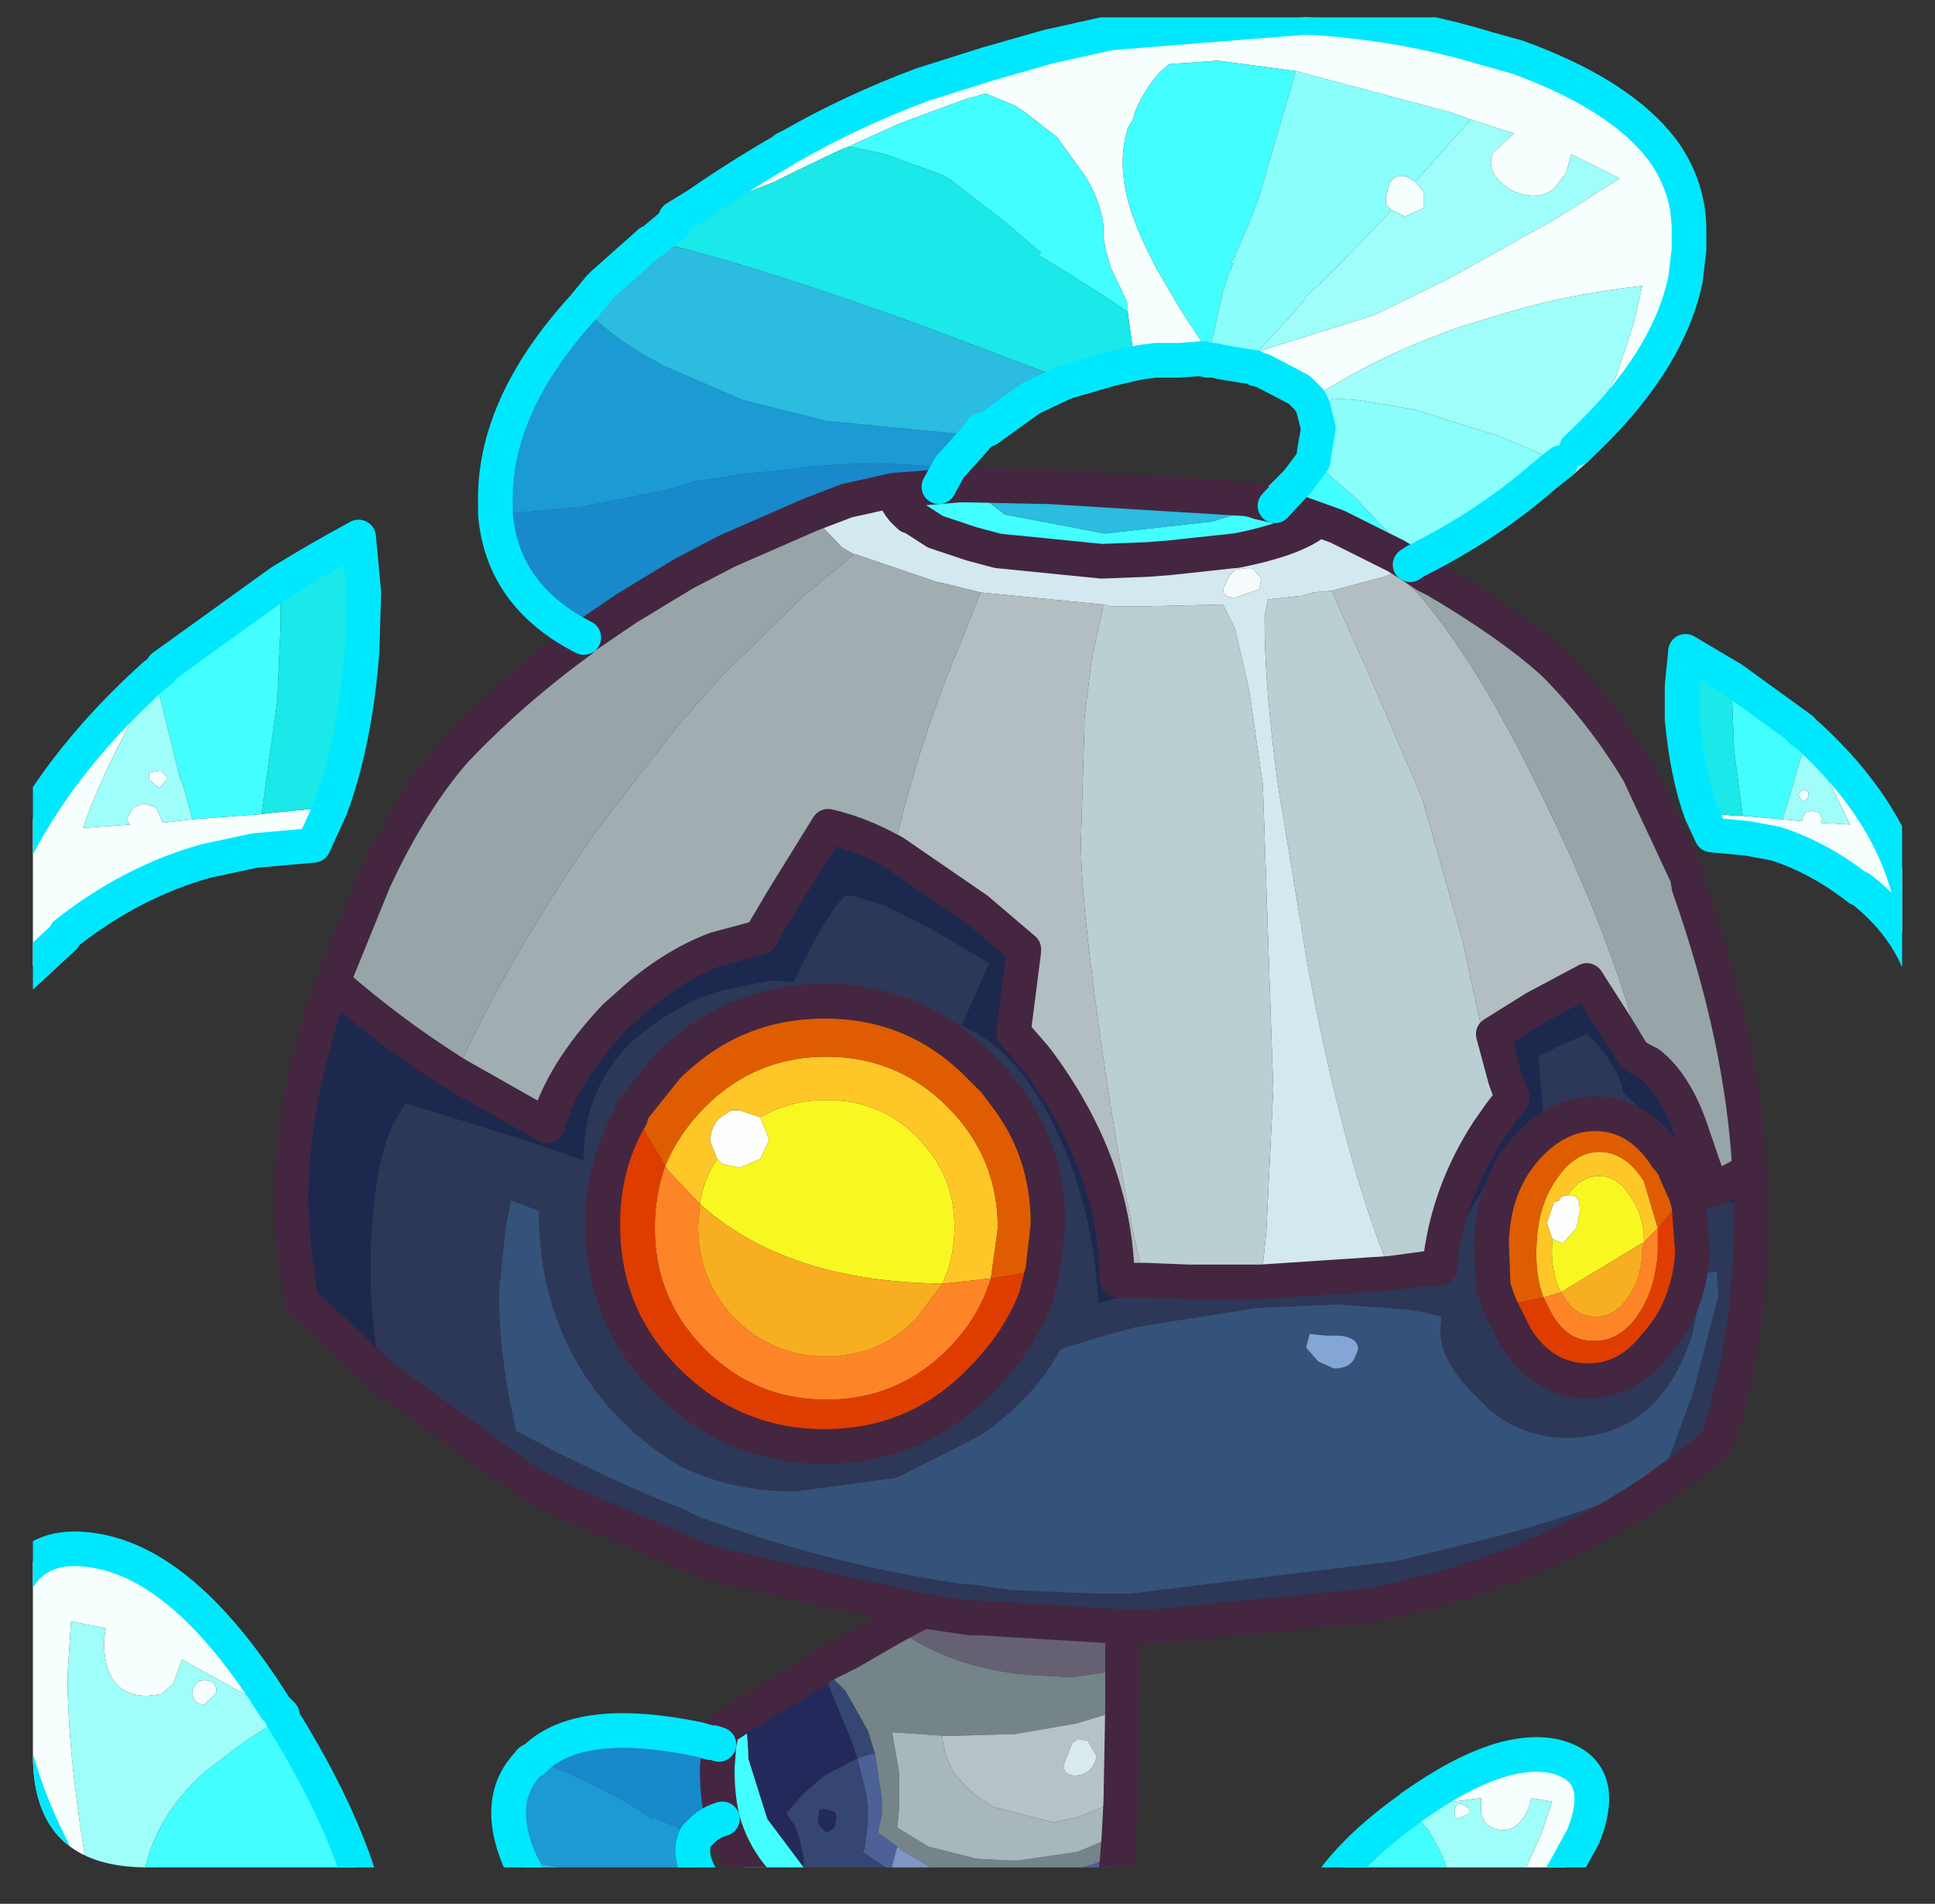 <?xml version="1.0" encoding="UTF-8" standalone="no"?>
<svg xmlns:ffdec="https://www.free-decompiler.com/flash" xmlns:xlink="http://www.w3.org/1999/xlink" ffdec:objectType="frame" height="54.95px" width="55.85px" xmlns="http://www.w3.org/2000/svg">
  <rect width="100%" height="100%" fill="#333333" stroke="none"/>
  <g transform="matrix(1.0, 0.0, 0.0, 1.0, 0.95, 0.5)">
    <clipPath id="clipPath0" transform="matrix(1.0, 0.0, 0.0, 1.0, 0.0, 0.0)">
      <path d="M50.5 0.0 Q53.95 0.0 53.95 3.3 L53.95 50.15 Q53.95 53.4 50.5 53.4 L3.3 53.4 Q0.0 53.4 0.0 50.15 L0.0 3.3 Q0.0 0.0 3.3 0.0 L50.5 0.0" fill="#000000" fill-rule="evenodd" stroke="none"/>
    </clipPath>
    <g clip-path="url(#clipPath0)">
      <use ffdec:characterId="2" height="54.95" transform="matrix(1.0, 0.0, 0.0, 1.0, -0.95, -0.5)" width="55.85" xlink:href="#shape1"/>
    </g>
    <use ffdec:characterId="3" height="53.4" transform="matrix(1.0, 0.0, 0.0, 1.0, 0.0, 0.0)" width="53.95" xlink:href="#shape2"/>
  </g>
  <defs>
    <g id="shape1" transform="matrix(1.0, 0.0, 0.0, 1.0, 0.95, 0.5)">
      <path d="M44.3 34.0 L44.4 34.0 44.45 34.0 Q44.65 34.05 44.65 34.45 L44.55 34.95 44.15 35.4 43.85 35.25 43.7 34.8 43.9 34.2 44.05 34.15 44.1 34.05 44.25 34.0 44.3 34.0 M19.75 32.95 L19.55 32.45 Q19.55 32.0 19.85 31.75 L20.15 31.55 20.35 31.55 20.4 31.55 21.0 31.75 21.25 32.4 21.0 32.95 20.4 33.2 19.9 33.1 19.75 32.95" fill="#ffffff" fill-rule="evenodd" stroke="none"/>
      <path d="M18.5 5.95 L18.55 5.8 19.2 5.4 Q20.35 4.6 21.65 3.85 L21.7 3.8 21.9 3.7 Q23.65 2.7 25.65 1.95 L27.55 1.35 29.3 0.85 31.1 0.45 36.75 0.0 Q39.5 0.15 41.95 0.9 L42.85 1.15 Q45.6 2.15 46.85 3.6 L47.05 3.85 Q47.8 4.9 47.8 6.15 L47.8 6.7 47.7 7.55 Q47.2 10.0 44.55 12.45 L45.7 10.35 46.2 8.85 46.45 7.75 Q44.25 8.0 42.45 8.55 L41.3 8.9 Q38.8 9.75 36.85 11.05 L36.6 10.8 36.55 10.75 35.5 10.2 35.3 10.15 35.25 10.1 34.9 10.05 35.35 9.65 38.7 8.6 40.85 7.55 43.9 5.85 45.8 4.65 44.4 3.95 44.25 4.5 43.9 4.95 Q43.35 5.35 42.6 4.95 L42.55 4.9 Q41.9 4.45 42.15 3.9 L42.75 3.35 41.5 2.95 40.95 2.75 36.45 1.55 34.2 1.25 32.8 1.35 Q32.2 1.8 31.8 2.75 L31.75 2.95 31.6 3.2 Q31.25 4.35 31.75 5.75 L31.9 6.15 32.15 6.7 32.4 7.2 33.1 8.4 33.95 9.7 34.1 9.9 33.9 9.9 33.8 9.85 33.75 9.85 33.1 9.9 32.7 9.9 32.4 9.9 31.75 9.6 31.6 8.5 31.6 8.3 31.55 8.15 31.1 7.2 30.95 6.65 30.9 6.35 30.9 6.0 Q30.8 5.25 30.35 4.55 L29.55 3.45 28.65 2.75 28.35 2.55 27.5 2.2 27.15 2.3 26.95 2.35 25.05 3.05 23.5 3.75 23.25 3.85 22.0 4.45 21.4 4.75 19.35 5.55 18.5 5.95 M49.35 23.05 L50.5 23.15 51.05 23.2 51.15 22.95 51.35 22.9 51.55 22.95 51.65 23.15 51.6 23.25 52.45 23.3 51.4 21.15 51.2 20.8 51.05 20.6 51.2 20.7 Q54.4 23.6 54.4 27.15 L54.4 27.2 Q53.9 26.05 52.75 25.15 L52.7 25.15 Q51.55 24.25 50.3 23.85 L49.5 23.7 48.45 23.6 48.15 22.95 49.15 23.05 49.35 23.05 M51.1 22.3 L51.25 22.35 51.25 22.5 51.1 22.65 50.95 22.45 51.05 22.3 51.1 22.3 M39.2 5.55 L39.05 5.4 39.05 5.3 39.05 5.2 39.15 4.8 Q39.35 4.45 39.75 4.65 L39.9 4.75 40.15 5.05 40.15 5.5 39.6 5.75 39.2 5.55 M8.6 22.8 L8.1 23.9 6.4 24.05 5.0 24.35 Q2.85 24.95 0.95 26.45 L0.9 26.55 -0.45 27.8 -0.45 23.95 Q0.9 21.35 3.5 19.0 L3.7 18.85 3.55 19.15 3.15 19.75 Q1.9 22.0 1.45 23.4 L2.8 23.3 2.7 23.15 2.9 22.8 3.2 22.7 3.55 22.8 3.75 23.25 4.6 23.15 6.6 23.0 7.0 22.95 8.6 22.8 M3.35 21.8 L3.65 21.75 3.7 21.75 3.9 21.95 3.65 22.25 3.35 22.0 3.35 21.8 M7.2 49.0 L4.3 47.4 4.05 48.1 3.7 48.4 3.3 48.45 Q2.05 48.45 2.05 46.85 L2.1 46.5 1.1 46.3 1.0 47.85 Q1.0 50.3 1.65 53.95 L1.15 53.95 Q0.05 52.1 -0.45 50.35 L-0.45 45.1 Q0.2 44.0 1.75 44.25 4.4 44.65 7.0 48.8 L7.2 49.0 M4.7 48.1 Q4.8 48.0 4.95 48.0 5.3 48.0 5.3 48.35 L4.95 48.7 Q4.6 48.7 4.6 48.3 L4.65 48.2 4.7 48.1 M39.8 51.65 L39.95 51.55 Q42.4 49.85 43.95 50.2 45.5 50.6 44.75 52.5 L43.95 53.95 42.85 53.95 43.55 52.4 43.85 51.5 43.25 51.4 43.2 51.6 Q42.85 52.55 42.1 52.25 L41.9 52.1 41.8 51.85 41.8 51.4 39.8 51.65 M41.45 51.85 L41.1 52.0 Q41.0 51.9 41.05 51.7 41.1 51.5 41.3 51.6 L41.45 51.7 41.45 51.75 41.45 51.85" fill="#f8ffff" fill-rule="evenodd" stroke="none"/>
      <path d="M39.9 15.7 L39.75 15.8 39.35 15.55 37.65 14.7 37.1 14.5 Q36.5 15.05 34.7 15.4 L34.65 15.4 32.8 15.6 32.15 15.65 30.85 15.7 27.85 15.4 27.1 15.2 26.05 14.85 25.35 14.4 25.3 14.4 25.25 14.35 Q24.9 14.05 24.85 13.65 L26.15 13.55 26.75 13.5 26.8 13.5 26.95 13.5 28.05 14.35 30.95 14.9 34.05 14.55 34.7 14.35 35.4 14.0 35.85 14.1 36.4 14.25 37.1 14.5 36.4 14.25 35.85 14.1 35.4 14.0 35.25 13.95 35.4 13.8 36.65 12.55 36.95 12.8 38.15 13.85 39.2 14.95 39.9 15.7 M22.9 53.95 L21.0 53.95 20.7 53.6 Q20.15 52.9 19.9 52.0 19.75 51.35 19.75 50.55 L19.8 49.9 19.8 49.85 19.9 49.4 20.6 48.95 20.6 49.3 20.65 50.05 20.65 50.25 21.2 52.0 22.25 53.4 22.55 53.7 22.9 53.95 M23.5 3.75 L25.05 3.05 26.95 2.35 27.15 2.3 27.5 2.2 28.35 2.55 28.65 2.75 29.55 3.45 30.35 4.55 Q30.8 5.25 30.9 6.0 L30.9 6.35 30.95 6.65 31.1 7.2 31.55 8.15 31.6 8.3 31.6 8.5 30.85 8.0 29.9 7.4 29.0 6.85 29.1 6.8 28.05 5.9 26.5 4.7 26.25 4.55 24.6 3.95 23.65 3.75 23.5 3.75 M33.95 9.7 L33.1 8.4 32.4 7.2 32.15 6.7 31.9 6.15 31.75 5.75 Q31.25 4.35 31.6 3.2 L31.75 2.95 31.8 2.75 Q32.2 1.8 32.8 1.35 L34.2 1.25 36.45 1.55 35.4 5.15 35.1 5.95 34.75 6.75 34.7 6.9 34.55 7.1 34.65 7.1 34.5 7.45 34.35 7.9 33.95 9.7 M49.35 23.05 L49.1 21.15 49.05 19.85 49.05 19.1 51.05 20.55 51.05 20.6 51.2 20.8 50.7 22.5 50.5 23.15 49.35 23.05 M36.95 12.8 L36.5 13.4 35.85 14.1 36.5 13.4 36.95 12.8 M3.7 18.85 L3.75 18.75 7.15 16.3 7.15 17.55 7.05 19.75 6.6 23.0 4.6 23.15 4.3 22.05 4.25 22.0 3.55 19.15 3.7 18.85 M3.15 53.95 Q3.35 52.1 4.95 50.65 L6.0 49.85 Q6.65 49.4 7.2 49.1 8.85 51.75 9.5 53.95 L3.15 53.95 M39.75 51.7 L40.3 52.35 40.7 53.1 41.0 53.95 37.4 53.95 Q38.2 52.8 39.75 51.7" fill="#43ffff" fill-rule="evenodd" stroke="none"/>
      <path d="M44.1 12.85 L43.6 13.25 Q42.0 14.65 39.9 15.7 L39.2 14.95 38.15 13.85 36.95 12.8 36.65 12.55 37.1 11.9 37.5 11.0 38.25 11.05 39.75 11.3 39.8 11.3 42.35 12.1 44.1 12.85 M34.1 9.9 L33.95 9.7 34.35 7.9 34.5 7.45 34.65 7.1 34.55 7.1 34.7 6.9 34.75 6.75 35.1 5.95 35.4 5.15 36.45 1.55 40.95 2.75 41.5 2.95 39.9 4.75 39.75 4.65 Q39.35 4.45 39.15 4.8 L39.05 5.2 39.05 5.3 39.05 5.4 39.2 5.55 39.1 5.7 37.3 7.55 36.75 8.05 36.7 8.15 36.5 8.4 35.35 9.65 34.9 10.05 34.3 9.95 34.1 9.9 M37.1 11.9 L37.0 12.45 36.95 12.8 37.0 12.45 37.1 11.9" fill="#8bfffc" fill-rule="evenodd" stroke="none"/>
      <path d="M35.4 16.5 L34.7 16.75 Q34.35 16.75 34.35 16.5 L34.55 16.1 34.6 16.05 34.7 15.95 35.0 15.9 35.05 15.9 35.2 15.9 35.45 16.2 35.4 16.5" fill="#f7fdff" fill-rule="evenodd" stroke="none"/>
      <path d="M39.35 16.0 L39.0 16.15 38.05 16.4 37.5 16.55 36.95 16.6 36.6 16.7 35.65 16.8 35.55 17.3 35.55 17.45 Q35.55 19.35 35.95 22.25 L36.8 27.4 Q37.85 33.0 39.2 36.25 L35.45 36.5 35.6 35.05 35.8 30.95 35.5 22.15 35.1 19.4 34.7 17.65 34.35 16.95 32.1 17.0 31.1 17.0 30.9 16.95 27.35 16.6 26.35 16.35 26.1 16.3 23.75 15.5 23.7 15.5 23.35 15.3 22.45 14.35 23.5 13.95 24.85 13.65 Q24.9 14.05 25.25 14.35 L25.3 14.4 25.35 14.4 26.05 14.85 27.1 15.2 27.85 15.4 30.85 15.7 32.15 15.65 32.8 15.6 34.65 15.4 34.7 15.4 Q36.5 15.05 37.1 14.5 L37.65 14.7 39.35 15.55 39.75 15.8 39.35 16.0 M35.4 16.5 L35.45 16.2 35.2 15.9 35.05 15.9 35.0 15.9 34.7 15.95 34.6 16.05 34.55 16.1 34.35 16.5 Q34.35 16.75 34.7 16.75 L35.4 16.5" fill="#d4e9f0" fill-rule="evenodd" stroke="none"/>
      <path d="M37.5 16.55 L37.55 16.7 38.6 19.05 40.1 22.55 41.25 26.6 42.35 31.65 42.0 32.15 Q40.8 34.0 40.6 36.1 L40.3 36.1 39.2 36.25 Q37.85 33.0 36.8 27.4 L35.95 22.25 Q35.55 19.35 35.55 17.45 L35.55 17.3 35.65 16.8 36.6 16.7 36.95 16.6 37.5 16.55 M30.9 16.95 L31.1 17.0 32.1 17.0 34.35 16.95 34.7 17.65 35.1 19.4 35.5 22.15 35.8 30.95 35.6 35.05 35.45 36.5 34.25 36.5 33.35 36.5 32.1 36.45 Q31.65 35.0 30.95 30.4 30.25 25.7 30.25 23.8 L30.35 20.45 30.35 20.25 30.55 18.6 30.9 16.95" fill="#bbd0d3" fill-rule="evenodd" stroke="none"/>
      <path d="M46.45 30.1 L46.2 29.95 45.65 29.05 44.85 27.8 43.35 28.6 42.15 29.35 42.5 30.65 42.7 31.2 42.35 31.65 41.25 26.6 40.1 22.55 38.6 19.05 37.55 16.7 37.5 16.55 38.05 16.4 39.0 16.15 39.35 16.0 39.95 16.6 Q41.65 18.55 43.45 22.25 45.7 26.8 46.45 30.1 M27.35 16.6 L30.9 16.95 30.55 18.6 30.35 20.25 30.35 20.45 30.25 23.8 Q30.25 25.7 30.95 30.4 31.65 35.0 32.1 36.45 L31.3 36.45 Q31.25 33.1 28.95 30.05 L28.3 29.3 28.6 26.95 28.6 26.9 27.25 25.75 24.85 24.1 Q25.3 21.9 26.35 19.1 L26.5 18.75 26.5 18.7 26.7 18.25 27.35 16.6" fill="#b4bfc3" fill-rule="evenodd" stroke="none"/>
      <path d="M23.7 15.5 L23.75 15.5 26.1 16.3 26.35 16.35 27.35 16.6 26.7 18.25 26.5 18.7 26.5 18.75 26.35 19.1 Q25.3 21.9 24.85 24.1 23.85 23.55 22.95 23.35 L21.65 25.45 21.0 26.55 19.7 26.9 Q18.4 27.4 17.25 28.45 L16.8 28.85 Q15.25 30.5 14.85 32.0 L12.2 30.5 Q13.65 27.25 16.25 23.5 L18.65 20.4 19.9 19.0 20.05 18.85 22.3 16.65 23.4 15.75 23.7 15.5" fill="#a1afb2" fill-rule="evenodd" stroke="none"/>
      <path d="M43.85 35.25 L44.15 35.4 44.55 34.95 44.65 34.45 Q44.65 34.05 44.45 34.0 L44.4 34.0 44.3 34.0 Q44.7 33.4 45.3 33.45 45.8 33.5 46.15 34.1 46.5 34.6 46.5 35.35 L44.1 36.8 Q43.8 36.2 43.85 35.4 L43.85 35.25 M21.0 31.75 Q21.85 31.25 22.9 31.25 24.45 31.25 25.5 32.3 26.6 33.4 26.6 34.9 26.6 35.8 26.25 36.55 21.75 36.5 19.25 34.25 19.35 33.55 19.75 32.95 L19.9 33.1 20.4 33.2 21.0 32.95 21.25 32.4 21.0 31.75" fill="#f9f821" fill-rule="evenodd" stroke="none"/>
      <path d="M44.3 34.0 L44.25 34.0 44.1 34.05 44.05 34.15 43.9 34.2 43.7 34.8 43.85 35.25 43.85 35.4 Q43.8 36.2 44.1 36.8 L43.6 36.95 Q43.35 36.3 43.4 35.4 43.45 34.25 44.0 33.5 44.55 32.7 45.3 32.75 46.0 32.8 46.5 33.6 L46.9 34.95 46.65 35.2 46.5 35.35 Q46.5 34.6 46.15 34.1 45.8 33.5 45.3 33.45 44.7 33.4 44.3 34.0 M21.0 31.75 L20.4 31.55 20.35 31.55 20.15 31.55 19.85 31.75 Q19.55 32.0 19.55 32.45 L19.75 32.95 Q19.35 33.55 19.25 34.25 L18.35 33.3 18.25 33.15 Q18.65 32.2 19.4 31.45 20.85 30.0 22.9 30.0 24.95 30.0 26.4 31.45 27.85 32.9 27.85 34.95 L27.65 36.4 26.3 36.55 26.25 36.55 Q26.6 35.8 26.6 34.9 26.6 33.4 25.5 32.3 24.45 31.25 22.9 31.25 21.85 31.25 21.0 31.75" fill="#ffc827" fill-rule="evenodd" stroke="none"/>
      <path d="M39.75 15.8 L40.2 16.1 40.5 16.25 Q42.7 17.55 43.9 18.65 45.3 20.05 46.35 21.8 L47.75 24.8 47.8 25.1 Q49.35 29.5 49.55 33.3 L48.8 33.7 48.45 33.85 47.8 31.95 Q47.35 30.75 46.65 30.2 L46.45 30.1 Q45.7 26.8 43.45 22.25 41.65 18.55 39.95 16.6 L39.35 16.0 39.75 15.8 M8.65 27.85 L9.85 24.9 Q10.9 22.65 12.15 21.2 13.75 19.5 15.8 18.0 L15.9 17.9 17.15 17.05 18.8 16.05 20.05 15.4 22.45 14.35 23.35 15.3 23.7 15.5 23.4 15.75 22.3 16.65 20.05 18.85 19.9 19.0 18.65 20.4 16.25 23.5 Q13.65 27.25 12.2 30.5 10.3 29.3 8.65 27.85" fill="#98a6a9" fill-rule="evenodd" stroke="none"/>
      <path d="M44.55 12.45 L44.1 12.85 42.35 12.1 39.8 11.3 39.75 11.3 38.25 11.05 37.5 11.0 37.1 11.9 37.1 11.85 36.95 11.25 36.85 11.05 Q38.8 9.75 41.3 8.9 L42.45 8.55 Q44.25 8.0 46.45 7.75 L46.2 8.85 45.7 10.35 44.55 12.45 M41.5 2.95 L42.75 3.35 42.15 3.9 Q41.9 4.45 42.55 4.9 L42.6 4.95 Q43.35 5.35 43.9 4.95 L44.25 4.5 44.4 3.95 45.8 4.65 43.9 5.85 40.85 7.55 38.7 8.6 35.35 9.65 36.5 8.4 36.7 8.15 36.75 8.05 37.3 7.55 39.1 5.7 39.2 5.55 39.6 5.75 40.15 5.5 40.15 5.05 39.9 4.75 41.5 2.95 M50.5 23.15 L50.7 22.5 51.2 20.8 51.4 21.15 52.45 23.3 51.6 23.25 51.65 23.15 51.55 22.95 51.35 22.9 51.15 22.95 51.05 23.2 50.5 23.15 M51.1 22.3 L51.05 22.3 50.95 22.45 51.1 22.65 51.25 22.5 51.25 22.35 51.1 22.3 M4.6 23.15 L3.75 23.25 3.55 22.8 3.2 22.7 2.9 22.8 2.7 23.15 2.8 23.3 1.45 23.4 Q1.9 22.0 3.15 19.75 L3.55 19.15 4.25 22.0 4.3 22.05 4.6 23.15 M3.35 21.8 L3.35 22.0 3.65 22.25 3.9 21.95 3.7 21.75 3.65 21.75 3.35 21.8 M1.65 53.95 Q1.0 50.3 1.0 47.85 L1.1 46.3 2.1 46.5 2.05 46.85 Q2.05 48.45 3.3 48.45 L3.7 48.4 4.05 48.1 4.3 47.4 7.2 49.0 7.2 49.1 Q6.65 49.4 6.0 49.85 L4.95 50.65 Q3.35 52.1 3.15 53.95 L1.65 53.95 M4.7 48.1 L4.65 48.2 4.6 48.3 Q4.6 48.7 4.95 48.7 L5.3 48.35 Q5.3 48.0 4.95 48.0 4.8 48.0 4.7 48.1 M39.8 51.65 L41.8 51.4 41.8 51.85 41.9 52.1 42.1 52.25 Q42.85 52.55 43.2 51.6 L43.25 51.4 43.85 51.5 43.55 52.4 42.85 53.95 41.0 53.95 40.7 53.1 40.3 52.35 39.75 51.7 39.8 51.65 M41.45 51.85 L41.45 51.75 41.45 51.7 41.3 51.6 Q41.1 51.5 41.05 51.7 41.0 51.9 41.1 52.0 L41.45 51.85" fill="#a0fffa" fill-rule="evenodd" stroke="none"/>
      <path d="M19.9 52.0 Q19.55 52.1 19.3 52.35 L19.15 52.5 18.5 52.2 17.9 51.95 17.9 52.0 17.8 51.95 17.5 51.75 17.1 51.5 15.95 50.9 14.8 50.4 14.45 50.3 14.5 50.25 Q15.8 49.0 19.2 49.7 L19.55 49.8 19.65 49.8 19.8 49.85 19.8 49.9 19.75 50.55 Q19.75 51.35 19.9 52.0 M15.9 17.9 Q13.55 16.7 13.35 14.35 L15.75 14.15 17.75 13.75 18.45 13.6 18.95 13.45 19.1 13.4 20.75 13.15 21.45 13.1 22.2 13.0 Q23.95 12.8 25.75 12.95 L26.45 13.0 26.15 13.55 24.85 13.65 23.5 13.95 22.45 14.35 20.05 15.4 18.8 16.05 17.15 17.05 15.9 17.9" fill="#188acb" fill-rule="evenodd" stroke="none"/>
      <path d="M17.9 6.45 L18.5 5.95 19.35 5.55 21.4 4.75 22.0 4.45 23.25 3.85 23.5 3.75 23.65 3.75 24.6 3.95 26.25 4.55 26.5 4.7 28.05 5.9 29.1 6.8 29.0 6.85 29.9 7.4 30.85 8.0 31.6 8.5 31.75 9.6 32.4 9.9 32.0 9.95 31.75 10.0 31.1 10.15 29.9 10.5 25.8 8.95 Q21.0 7.2 17.9 6.45 M49.05 19.1 L49.05 19.85 49.1 21.15 49.35 23.05 49.15 23.05 48.15 22.95 Q47.75 21.85 47.6 20.25 L47.6 19.3 47.7 18.3 49.05 19.1 M7.15 16.3 Q8.2 15.65 9.4 15.0 L9.55 16.6 9.5 18.3 Q9.3 20.9 8.6 22.8 L7.0 22.95 6.6 23.0 7.05 19.75 7.15 17.55 7.15 16.3" fill="#1be9e9" fill-rule="evenodd" stroke="none"/>
      <path d="M49.55 33.3 L49.6 33.75 49.6 34.15 47.8 34.3 47.7 33.95 47.45 33.4 47.35 33.15 47.2 32.95 47.15 32.9 47.05 32.75 46.85 32.3 46.25 31.35 45.9 31.05 Q45.8 30.4 45.15 29.65 L44.85 29.35 Q44.0 29.7 43.45 30.0 L43.6 31.7 42.6 32.8 42.5 32.95 Q41.05 34.7 40.95 36.3 L40.3 36.1 40.6 36.1 Q40.8 34.0 42.0 32.15 L42.35 31.65 42.7 31.2 42.5 30.65 42.15 29.35 43.35 28.6 44.85 27.8 45.65 29.05 46.2 29.95 46.45 30.1 46.65 30.2 Q47.35 30.75 47.8 31.95 L48.45 33.85 48.8 33.7 49.55 33.3 M10.1 39.25 L7.75 37.05 Q7.45 35.3 7.45 34.1 7.45 31.25 8.65 27.85 10.3 29.3 12.2 30.5 L14.85 32.0 Q15.25 30.5 16.8 28.85 L17.25 28.45 Q18.4 27.4 19.7 26.9 L21.0 26.55 21.65 25.45 22.95 23.35 Q23.85 23.55 24.85 24.1 L27.25 25.75 28.6 26.9 28.6 26.95 28.3 29.3 28.95 30.05 Q31.25 33.1 31.3 36.45 L32.1 36.45 33.35 36.5 30.75 37.1 Q30.6 34.25 29.45 31.95 28.4 29.8 26.8 29.1 L27.6 27.3 25.9 26.3 24.6 25.65 23.65 25.35 23.45 25.35 Q22.95 25.85 22.25 27.25 L21.95 27.85 21.3 27.8 19.85 28.1 Q19.15 28.3 18.4 28.75 17.75 29.15 17.25 29.6 15.9 30.95 15.9 32.95 L15.9 33.0 14.3 32.45 11.75 31.65 10.75 31.35 10.35 32.05 Q9.75 33.5 9.75 36.15 9.75 37.9 10.1 39.25" fill="#1d284f" fill-rule="evenodd" stroke="none"/>
      <path d="M49.6 34.15 Q49.65 38.05 48.6 41.15 L47.65 41.9 47.0 42.2 46.9 42.45 Q43.3 44.95 38.55 45.85 L32.35 46.45 31.75 46.45 31.45 46.45 27.3 46.2 27.05 46.2 25.7 46.0 19.6 44.65 15.45 42.9 14.3 42.3 10.1 39.25 Q9.75 37.9 9.75 36.15 9.75 33.5 10.35 32.05 L10.75 31.35 11.75 31.65 14.3 32.45 15.9 33.0 15.9 32.95 Q15.9 30.95 17.25 29.6 17.75 29.15 18.4 28.75 19.15 28.3 19.85 28.1 L21.3 27.8 21.95 27.85 22.25 27.25 Q22.95 25.85 23.45 25.35 L23.65 25.35 24.6 25.65 25.9 26.3 27.6 27.3 26.8 29.1 Q28.4 29.8 29.45 31.95 30.6 34.25 30.75 37.1 L33.35 36.5 34.25 36.5 35.45 36.5 39.2 36.25 40.3 36.1 40.95 36.3 Q41.05 34.7 42.5 32.95 L42.6 32.8 43.6 31.7 43.45 30.0 Q44.0 29.7 44.85 29.35 L45.15 29.65 Q45.8 30.4 45.9 31.05 L46.25 31.35 46.85 32.3 47.05 32.75 Q46.3 31.7 45.2 31.65 44.0 31.6 43.05 32.7 42.15 33.75 42.1 35.35 L42.15 36.65 42.35 37.2 42.8 38.1 Q43.55 39.3 44.8 39.35 46.0 39.4 46.85 38.3 47.8 37.25 47.9 35.65 L47.8 34.3 49.6 34.15 M47.0 42.2 L47.9 39.75 48.65 36.9 48.6 36.2 48.25 36.25 47.9 38.0 Q46.95 41.0 44.25 41.0 43.05 41.0 42.05 40.2 L41.65 39.8 Q40.45 38.65 40.65 37.6 L40.65 37.5 40.0 37.35 39.65 37.3 37.7 37.15 35.35 37.25 31.85 37.8 30.75 38.1 29.65 38.45 Q28.95 39.8 27.4 40.9 L24.95 42.15 22.0 42.55 Q20.2 42.55 18.75 41.85 17.6 41.2 16.65 40.15 14.6 37.8 14.6 34.45 L13.8 34.15 13.65 34.9 13.45 36.8 Q13.45 38.65 13.95 40.8 L14.8 41.25 Q16.95 42.35 18.75 43.05 L19.15 43.25 Q22.95 44.65 26.7 45.2 L27.2 45.25 28.3 45.4 30.75 45.5 31.4 45.5 31.65 45.5 39.4 44.55 41.85 43.95 Q44.8 43.2 47.0 42.2 M17.3 31.55 L17.25 31.75 Q16.45 33.1 16.45 34.85 16.45 37.5 18.3 39.35 20.2 41.25 22.85 41.25 25.5 41.25 27.35 39.35 28.45 38.25 28.95 36.95 L29.15 36.15 29.3 34.85 Q29.3 32.7 28.05 31.1 L27.75 30.7 27.35 30.3 Q25.5 28.4 22.85 28.4 20.2 28.4 18.3 30.3 L17.3 31.55" fill="#2d3758" fill-rule="evenodd" stroke="none"/>
      <path d="M47.05 32.75 L47.15 32.9 47.2 32.95 47.35 33.15 47.45 33.4 47.7 33.95 47.5 34.25 46.9 34.95 46.5 33.6 Q46.0 32.8 45.3 32.75 44.55 32.7 44.0 33.5 43.45 34.25 43.4 35.4 43.35 36.3 43.6 36.95 L42.35 37.2 42.15 36.65 42.1 35.35 Q42.15 33.75 43.05 32.7 44.0 31.6 45.2 31.65 46.3 31.7 47.05 32.75 M27.65 36.4 L27.85 34.95 Q27.85 32.9 26.4 31.45 24.95 30.0 22.9 30.0 20.85 30.0 19.4 31.45 18.65 32.2 18.25 33.15 L17.3 31.55 18.3 30.3 Q20.2 28.4 22.85 28.4 25.5 28.4 27.35 30.3 L27.75 30.7 28.05 31.1 Q29.3 32.7 29.3 34.85 L29.15 36.15 27.65 36.4" fill="#e05d00" fill-rule="evenodd" stroke="none"/>
      <path d="M43.6 36.95 L44.1 36.8 44.15 36.85 Q44.5 37.5 45.05 37.5 45.6 37.55 46.0 37.0 46.45 36.4 46.45 35.55 L46.5 35.35 46.65 35.2 46.9 34.95 46.9 35.6 Q46.85 36.7 46.3 37.5 45.75 38.25 45.0 38.2 44.25 38.2 43.8 37.35 L43.6 36.95 M26.25 36.55 L26.3 36.55 27.65 36.4 Q27.3 37.55 26.4 38.45 24.95 39.9 22.9 39.9 20.85 39.9 19.4 38.45 17.95 37.0 17.95 34.95 17.95 34.0 18.25 33.15 L18.35 33.3 19.25 34.25 19.2 34.9 Q19.2 36.45 20.25 37.55 21.35 38.65 22.9 38.65 24.45 38.65 25.5 37.55 L26.25 36.55" fill="#ff8627" fill-rule="evenodd" stroke="none"/>
      <path d="M44.1 36.8 L46.5 35.35 46.45 35.55 Q46.45 36.4 46.0 37.0 45.6 37.55 45.05 37.5 44.5 37.5 44.15 36.85 L44.1 36.8 M26.25 36.55 L25.5 37.55 Q24.45 38.65 22.9 38.65 21.35 38.65 20.25 37.55 19.2 36.45 19.2 34.9 L19.25 34.25 Q21.75 36.5 26.25 36.55" fill="#f9af21" fill-rule="evenodd" stroke="none"/>
      <path d="M47.7 33.95 L47.8 34.3 47.9 35.65 Q47.8 37.25 46.85 38.3 46.0 39.4 44.8 39.35 43.55 39.3 42.8 38.1 L42.35 37.2 43.6 36.95 43.8 37.35 Q44.25 38.2 45.0 38.2 45.75 38.25 46.3 37.5 46.85 36.7 46.9 35.6 L46.9 34.95 47.5 34.25 47.7 33.95 M29.15 36.15 L28.95 36.95 Q28.45 38.25 27.35 39.35 25.5 41.25 22.85 41.25 20.2 41.25 18.3 39.35 16.45 37.5 16.45 34.85 16.45 33.1 17.25 31.75 L17.3 31.55 18.25 33.15 Q17.95 34.0 17.95 34.95 17.95 37.0 19.4 38.45 20.85 39.9 22.9 39.9 24.95 39.9 26.4 38.45 27.3 37.55 27.65 36.4 L29.15 36.15" fill="#e03d00" fill-rule="evenodd" stroke="none"/>
      <path d="M47.0 42.2 Q44.8 43.2 41.85 43.95 L39.4 44.55 31.65 45.5 31.4 45.5 30.75 45.5 28.3 45.4 27.2 45.25 26.7 45.2 Q22.95 44.65 19.15 43.25 L18.75 43.05 Q16.95 42.35 14.8 41.25 L13.95 40.8 Q13.45 38.65 13.45 36.8 L13.65 34.9 13.8 34.15 14.6 34.45 Q14.6 37.8 16.65 40.15 17.6 41.2 18.75 41.85 20.2 42.55 22.0 42.55 L24.95 42.15 27.4 40.9 Q28.95 39.8 29.65 38.45 L30.75 38.1 31.85 37.8 35.35 37.25 37.7 37.15 39.65 37.3 40.0 37.35 40.65 37.5 40.65 37.6 Q40.45 38.65 41.65 39.8 L42.05 40.2 Q43.05 41.0 44.25 41.0 46.95 41.0 47.9 38.0 L48.25 36.25 48.6 36.2 48.65 36.9 47.9 39.75 47.0 42.2 M38.25 38.45 Q38.25 38.1 37.7 38.05 L37.3 38.05 36.85 38.0 36.75 38.4 37.1 38.8 37.55 39.0 Q38.0 39.0 38.15 38.7 L38.25 38.45" fill="#35527a" fill-rule="evenodd" stroke="none"/>
      <path d="M19.15 52.5 L19.1 52.6 Q18.9 53.15 19.45 53.95 L18.05 53.95 17.0 53.7 14.05 53.2 Q13.3 51.45 14.3 50.4 14.35 50.3 14.45 50.3 L14.8 50.4 15.95 50.9 17.1 51.5 17.5 51.75 17.8 51.95 17.9 52.0 17.9 51.95 18.5 52.2 19.15 52.5 M13.35 14.35 L13.35 14.1 Q13.25 11.25 15.9 8.35 16.7 9.3 18.3 10.1 L20.5 11.05 22.9 11.65 26.5 12.0 27.3 12.05 26.45 13.0 25.75 12.95 Q23.95 12.8 22.2 13.0 L21.45 13.1 20.75 13.15 19.1 13.4 18.95 13.45 18.45 13.6 17.75 13.75 15.75 14.15 13.35 14.35" fill="#1b9bd4" fill-rule="evenodd" stroke="none"/>
      <path d="M18.05 53.95 L14.4 53.95 14.2 53.6 14.2 53.5 14.05 53.2 17.0 53.7 18.05 53.95 M15.9 8.35 L16.35 7.8 16.45 7.7 17.8 6.5 17.9 6.45 Q21.0 7.2 25.8 8.95 L29.9 10.5 29.75 10.55 28.8 11.0 27.55 11.9 27.4 11.9 27.3 12.05 26.5 12.0 22.9 11.65 20.5 11.05 18.3 10.1 Q16.7 9.3 15.9 8.35 M26.95 13.5 L29.35 13.55 35.05 13.9 35.25 13.95 35.4 14.0 34.7 14.35 34.05 14.55 30.95 14.9 28.05 14.35 26.95 13.5" fill="#2bbde0" fill-rule="evenodd" stroke="none"/>
      <path d="M20.6 48.95 L22.65 47.7 22.95 48.1 23.65 49.8 23.8 50.25 22.85 50.75 22.8 50.8 Q22.2 51.25 21.75 51.85 L22.0 52.2 22.15 52.65 22.25 53.15 22.25 53.4 21.2 52.0 20.65 50.25 20.65 50.05 20.6 49.3 20.6 48.95 M23.2 51.95 L23.15 52.25 22.9 52.4 22.75 52.25 22.7 52.2 22.65 52.1 22.7 51.75 22.8 51.7 23.0 51.75 23.15 51.8 23.2 51.95" fill="#24295c" fill-rule="evenodd" stroke="none"/>
      <path d="M31.25 53.6 L31.2 53.8 31.2 53.95 30.05 53.95 30.05 53.9 31.05 53.65 31.25 53.6 M24.75 53.95 L22.9 53.95 22.55 53.7 22.25 53.4 22.25 53.15 22.15 52.65 22.0 52.2 21.75 51.85 Q22.2 51.25 22.8 50.8 L22.85 50.75 23.8 50.25 23.65 49.8 22.95 48.1 22.65 47.7 22.75 47.6 23.45 48.3 24.1 49.45 24.3 50.1 23.8 50.25 24.05 51.25 24.1 51.65 24.1 52.15 24.0 52.9 23.95 52.95 24.7 53.45 24.8 53.5 24.75 53.85 24.75 53.95 M23.2 51.95 L23.15 51.8 23.0 51.75 22.8 51.7 22.7 51.75 22.65 52.1 22.7 52.2 22.75 52.25 22.9 52.4 23.15 52.25 23.2 51.95" fill="#354672" fill-rule="evenodd" stroke="none"/>
      <path d="M31.45 47.7 L31.45 48.0 31.45 48.8 31.1 48.95 30.1 49.25 28.35 49.55 26.7 49.6 26.25 49.6 24.8 49.5 25.0 50.65 25.0 51.65 25.0 51.7 24.95 52.25 25.85 52.8 27.25 53.15 28.2 53.2 28.3 53.2 28.45 53.2 30.15 52.95 31.35 52.45 31.3 53.15 31.1 53.15 30.15 53.45 30.0 53.5 29.15 53.7 27.7 53.85 27.05 53.8 26.1 53.5 25.05 52.9 24.95 52.8 24.4 52.4 24.4 52.3 24.5 51.9 24.5 51.55 24.5 51.4 24.3 50.1 24.1 49.45 23.45 48.3 22.75 47.6 23.55 47.2 24.85 46.45 25.45 46.85 Q26.9 47.7 28.85 47.85 L29.8 47.9 30.05 47.9 31.45 47.7" fill="#74858a" fill-rule="evenodd" stroke="none"/>
      <path d="M31.45 46.45 L31.45 47.7 30.05 47.9 29.8 47.9 28.85 47.85 Q26.9 47.7 25.45 46.85 L24.85 46.45 25.7 46.0 27.05 46.2 27.3 46.2 31.45 46.45" fill="#666172" fill-rule="evenodd" stroke="none"/>
      <path d="M38.25 38.45 L38.15 38.7 Q38.0 39.0 37.55 39.0 L37.1 38.8 36.75 38.4 36.85 38.0 37.3 38.05 37.7 38.05 Q38.25 38.1 38.25 38.45" fill="#84a7d7" fill-rule="evenodd" stroke="none"/>
      <path d="M31.45 48.8 L31.4 51.5 31.05 51.6 30.15 51.95 29.45 52.1 27.7 51.65 27.2 51.3 Q26.3 50.6 26.25 49.6 L26.7 49.6 28.35 49.55 30.1 49.25 31.1 48.95 31.45 48.8 M30.45 49.75 L30.15 49.7 30.1 49.75 30.0 49.8 29.75 50.45 Q29.75 50.75 30.1 50.75 30.6 50.7 30.7 50.2 L30.45 49.75" fill="#b7c3c7" fill-rule="evenodd" stroke="none"/>
      <path d="M30.45 49.75 L30.7 50.2 Q30.6 50.7 30.1 50.75 29.75 50.75 29.75 50.45 L30.0 49.8 30.1 49.75 30.15 49.7 30.45 49.75" fill="#daeaef" fill-rule="evenodd" stroke="none"/>
      <path d="M31.4 51.5 L31.35 52.45 30.15 52.95 28.45 53.2 28.3 53.2 28.2 53.2 27.25 53.15 25.85 52.8 24.95 52.25 25.0 51.7 25.0 51.65 25.0 50.65 24.8 49.5 26.25 49.6 Q26.3 50.6 27.2 51.3 L27.7 51.65 29.45 52.1 30.15 51.95 31.05 51.6 31.4 51.5" fill="#a9b8bd" fill-rule="evenodd" stroke="none"/>
      <path d="M31.3 53.15 L31.25 53.6 31.05 53.65 30.05 53.9 30.0 53.5 30.15 53.45 31.1 53.15 31.3 53.15 M24.3 50.1 L24.5 51.4 24.5 51.55 24.5 51.9 24.4 52.3 24.4 52.4 24.95 52.8 24.8 53.35 24.8 53.5 24.7 53.45 23.95 52.95 24.0 52.9 24.1 52.15 24.1 51.65 24.05 51.25 23.8 50.25 24.3 50.1" fill="#4c6198" fill-rule="evenodd" stroke="none"/>
      <path d="M30.05 53.9 L29.85 53.95 26.4 53.95 26.15 53.9 25.65 53.8 24.8 53.5 24.8 53.35 24.95 52.8 25.05 52.9 26.1 53.5 27.05 53.8 27.7 53.85 29.15 53.7 30.0 53.5 30.05 53.9" fill="#8197c6" fill-rule="evenodd" stroke="none"/>
      <path d="M26.4 53.95 L24.75 53.95 24.75 53.85 24.8 53.5 25.65 53.8 26.15 53.9 26.4 53.95" fill="#4f6088" fill-rule="evenodd" stroke="none"/>
      <path d="M44.55 12.45 L44.1 12.85" fill="none" stroke="#a0fffa" stroke-linecap="round" stroke-linejoin="round" stroke-width="1.0"/>
      <path d="M39.75 15.8 L40.2 16.1 40.5 16.25 Q42.7 17.55 43.9 18.65 45.3 20.05 46.35 21.8 L47.75 24.8 47.8 25.1 Q49.35 29.5 49.55 33.3 L49.6 33.75 49.6 34.15 Q49.65 38.05 48.6 41.15 L47.65 41.9 46.9 42.45 Q43.3 44.95 38.55 45.85 L32.35 46.45 31.75 46.45 31.45 46.45 31.45 47.7 31.45 48.0 31.45 48.8 31.4 51.5 31.35 52.45 31.3 53.15 31.25 53.6 31.2 53.8 31.2 53.95 M21.0 53.95 L20.7 53.6 Q20.15 52.9 19.9 52.0 19.75 51.35 19.75 50.55 L19.8 49.9 19.8 49.85 19.9 49.4 20.6 48.95 22.65 47.7 22.75 47.6 23.55 47.2 24.85 46.45 25.7 46.0 19.6 44.65 15.45 42.9 14.3 42.3 10.1 39.25 7.75 37.05 Q7.45 35.3 7.45 34.1 7.45 31.25 8.65 27.85 L9.85 24.9 Q10.9 22.65 12.15 21.2 13.75 19.5 15.8 18.0 L15.9 17.9 17.15 17.05 18.8 16.05 20.05 15.4 22.45 14.35 23.5 13.95 24.85 13.65 26.15 13.55 26.75 13.5 26.8 13.5 26.95 13.5 29.35 13.55 35.05 13.9 35.25 13.95 35.4 14.0 35.85 14.1 36.4 14.25 37.1 14.5 37.65 14.7 39.35 15.55 39.75 15.8 M42.35 31.65 L42.7 31.2 42.5 30.65 42.15 29.35 43.35 28.6 44.85 27.8 45.65 29.05 46.2 29.95 46.45 30.1 46.65 30.2 Q47.35 30.75 47.8 31.95 L48.45 33.85 48.8 33.7 49.55 33.3 M42.35 31.65 L42.0 32.15 Q40.8 34.0 40.6 36.1 L40.3 36.1 39.2 36.25 35.45 36.5 34.25 36.5 33.35 36.5 32.1 36.45 31.3 36.45 Q31.25 33.1 28.95 30.05 L28.3 29.3 28.6 26.95 28.6 26.9 27.25 25.75 24.85 24.1 Q23.85 23.55 22.95 23.35 L21.65 25.45 21.0 26.55 19.7 26.9 Q18.4 27.4 17.25 28.45 L16.8 28.85 Q15.25 30.5 14.85 32.0 L12.2 30.5 Q10.3 29.3 8.65 27.85 M47.05 32.75 L47.15 32.9 47.2 32.95 47.35 33.15 47.45 33.4 47.7 33.95 47.8 34.3 47.9 35.65 Q47.8 37.25 46.85 38.3 46.0 39.4 44.8 39.35 43.55 39.3 42.8 38.1 L42.35 37.2 42.15 36.65 42.1 35.35 Q42.15 33.75 43.05 32.7 44.0 31.6 45.2 31.65 46.3 31.7 47.05 32.75 M24.85 13.65 Q24.9 14.05 25.25 14.35 L25.3 14.4 25.35 14.4 26.05 14.85 27.1 15.2 27.85 15.4 30.85 15.7 32.15 15.65 32.8 15.6 34.65 15.4 34.7 15.4 Q36.5 15.05 37.1 14.5 M29.15 36.15 L28.95 36.95 Q28.45 38.25 27.35 39.35 25.5 41.25 22.85 41.25 20.2 41.25 18.3 39.35 16.45 37.5 16.45 34.85 16.45 33.1 17.25 31.75 L17.3 31.55 18.3 30.3 Q20.2 28.4 22.85 28.4 25.5 28.4 27.35 30.3 L27.75 30.7 28.05 31.1 Q29.3 32.7 29.3 34.85 L29.15 36.15 M31.45 46.45 L27.3 46.2 27.05 46.2 25.7 46.0" fill="none" stroke="#442640" stroke-linecap="round" stroke-linejoin="round" stroke-width="1.0"/>
      <path d="M18.5 5.95 L18.55 5.8 19.2 5.4 Q20.35 4.6 21.65 3.85 L21.7 3.8 21.9 3.7 Q23.65 2.7 25.65 1.95 L27.55 1.35 29.3 0.85 31.1 0.45 36.75 0.0 Q39.5 0.15 41.95 0.9 L42.85 1.15 Q45.6 2.15 46.85 3.6 L47.05 3.85 Q47.8 4.9 47.8 6.15 L47.8 6.7 47.7 7.55 Q47.2 10.0 44.55 12.45 M44.1 12.85 L43.6 13.25 Q42.0 14.65 39.9 15.7 L39.75 15.8 M19.9 52.0 Q19.55 52.1 19.3 52.35 L19.15 52.5 19.1 52.6 Q18.9 53.15 19.45 53.95 M14.4 53.95 L14.2 53.6 14.2 53.5 14.05 53.2 Q13.3 51.45 14.3 50.4 14.35 50.3 14.45 50.3 L14.5 50.25 Q15.8 49.0 19.2 49.7 L19.55 49.8 19.65 49.8 19.8 49.85 M15.9 17.9 Q13.55 16.7 13.35 14.35 L13.35 14.1 Q13.25 11.25 15.9 8.35 L16.35 7.8 16.45 7.7 17.8 6.5 17.9 6.45 18.5 5.95 M32.4 9.9 L32.7 9.9 33.1 9.9 33.75 9.85 33.8 9.85 33.9 9.9 34.1 9.9 34.3 9.95 34.9 10.05 35.25 10.1 35.3 10.15 35.5 10.2 36.55 10.75 36.6 10.8 36.85 11.05 36.95 11.25 37.1 11.85 37.1 11.9 37.0 12.45 36.95 12.8 36.5 13.4 35.85 14.1 M51.05 20.6 L51.05 20.55 49.05 19.1 47.7 18.3 47.6 19.3 47.6 20.25 Q47.75 21.85 48.15 22.95 L48.45 23.6 49.5 23.7 50.3 23.85 Q51.55 24.25 52.7 25.15 L52.75 25.15 Q53.9 26.05 54.4 27.2 L54.4 27.15 Q54.4 23.6 51.2 20.7 L51.05 20.6 M32.4 9.9 L32.0 9.95 31.75 10.0 31.1 10.15 29.9 10.5 29.75 10.55 28.8 11.0 27.55 11.9 27.4 11.9 27.3 12.05 26.45 13.0 26.15 13.55 M7.15 16.3 Q8.2 15.65 9.4 15.0 L9.55 16.6 9.5 18.3 Q9.3 20.9 8.6 22.8 L8.1 23.9 6.4 24.05 5.0 24.35 Q2.85 24.95 0.95 26.45 L0.9 26.55 -0.45 27.8 M-0.45 23.95 Q0.9 21.35 3.5 19.0 L3.7 18.85 3.75 18.75 7.15 16.3 M7.2 49.1 L7.2 49.0 7.0 48.8 Q4.4 44.65 1.75 44.25 0.2 44.0 -0.45 45.1 M-0.45 50.35 Q0.05 52.1 1.15 53.95 M43.95 53.95 L44.75 52.5 Q45.5 50.6 43.95 50.2 42.4 49.85 39.95 51.55 L39.8 51.65 39.75 51.7 Q38.2 52.8 37.4 53.95 M9.5 53.95 Q8.85 51.75 7.2 49.1" fill="none" stroke="#00e9ff" stroke-linecap="round" stroke-linejoin="round" stroke-width="1.0"/>
    </g>
    <g id="shape2" transform="matrix(1.0, 0.0, 0.0, 1.0, 0.0, 0.0)">
      <path d="M50.5 0.0 Q53.95 0.0 53.95 3.3 L53.95 50.15 Q53.95 53.4 50.5 53.4 L3.3 53.4 Q0.0 53.4 0.0 50.15 L0.0 3.3 Q0.0 0.0 3.3 0.0 L50.5 0.0" fill="#000000" fill-opacity="0.004" fill-rule="evenodd" stroke="none"/>
    </g>
  </defs>
</svg>

